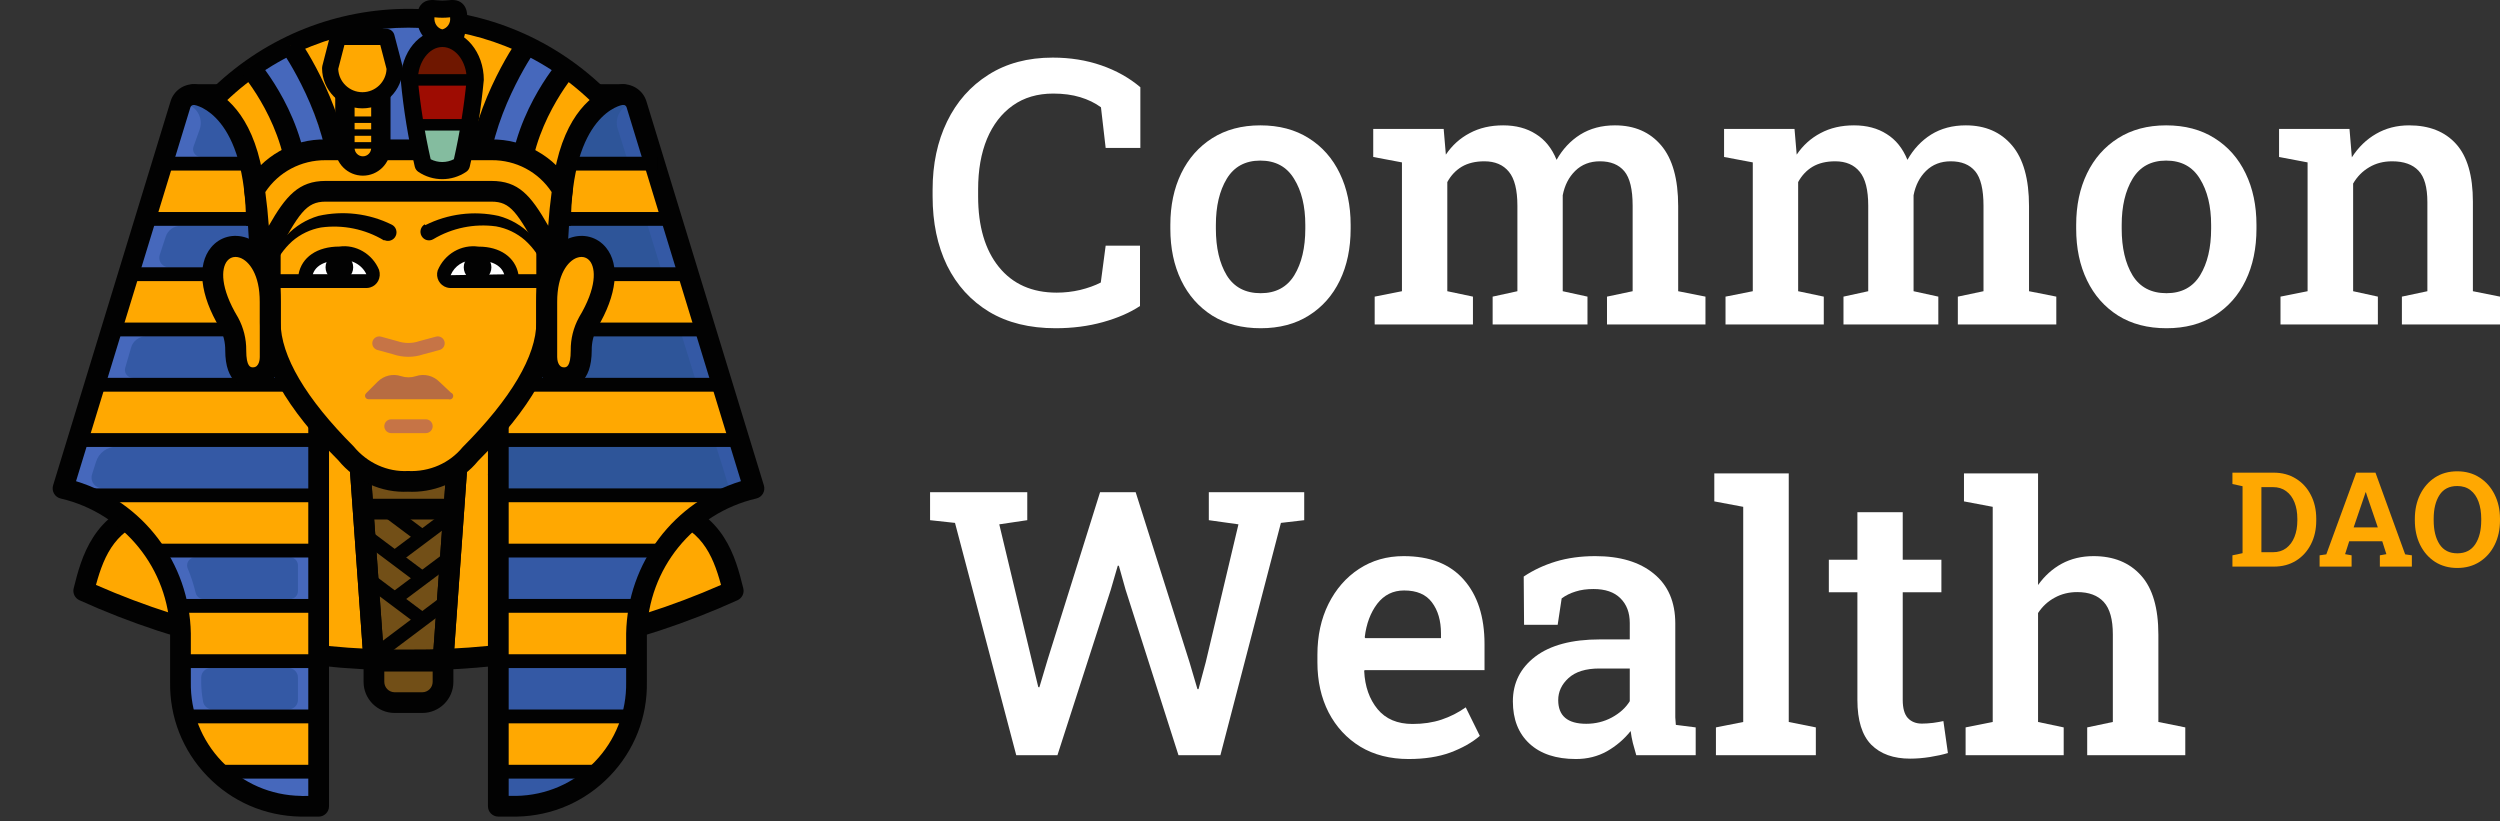 <svg width="140" height="46" viewBox="0 0 140 46" fill="none" xmlns="http://www.w3.org/2000/svg">
<rect x="0" y="0" width="140" height="46" fill="#333333" stroke="none"/>
<g clip-path="url(#clip0_96_4418)">
<path d="M37.192 28.442C33.88 27.668 27.905 26.577 27.905 26.577V22.514H17.845V26.577C17.845 26.577 11.878 27.706 8.558 28.442C5.749 29.146 5.138 31.297 4.688 33.085C10.4 35.675 16.604 36.996 22.875 36.955C29.146 36.996 35.351 35.675 41.062 33.085C40.613 31.29 39.993 29.115 37.192 28.442V28.442Z" fill="#FFA801"/>
<path d="M37.192 28.442C33.88 27.668 27.906 26.577 27.906 26.577V22.514H17.845V26.577L12.977 27.521V35.855C14.965 36.294 16.979 36.604 19.006 36.784V27.722C19 27.487 19.186 27.292 19.422 27.287C19.542 27.284 19.658 27.332 19.741 27.42L21.544 29.223L22.094 36.962H22.867C23.936 36.962 24.972 36.916 25.963 36.846L26.133 34.455C26.142 34.309 26.267 34.199 26.412 34.208C26.476 34.212 26.537 34.239 26.582 34.284L28.85 36.552C33.077 36.047 37.198 34.88 41.062 33.093C40.613 31.29 39.993 29.115 37.192 28.442V28.442Z" fill="#FFA801"/>
<path d="M21.714 35.476H24.036C24.463 35.476 24.81 35.823 24.81 36.25V38.185C24.81 38.826 24.29 39.346 23.649 39.346H22.101C21.46 39.346 20.941 38.826 20.941 38.185V36.25C20.941 35.823 21.287 35.476 21.714 35.476V35.476Z" fill="#724F17"/>
<path d="M23.649 39.926H22.101C21.141 39.926 20.36 39.145 20.36 38.185V36.251C20.36 35.504 20.968 34.897 21.714 34.897H24.036C24.782 34.897 25.39 35.504 25.39 36.251V38.185C25.39 39.145 24.609 39.926 23.649 39.926ZM21.714 36.057C21.608 36.057 21.521 36.144 21.521 36.251V38.185C21.521 38.505 21.781 38.766 22.101 38.766H23.649C23.968 38.766 24.229 38.505 24.229 38.185V36.251C24.229 36.144 24.142 36.057 24.036 36.057H21.714Z" fill="#020202"/>
<path d="M20.167 26.189L20.941 37.024H24.81L25.584 26.189H20.167Z" fill="#724F17"/>
<path d="M24.81 37.605H20.94C20.636 37.605 20.383 37.37 20.361 37.066L19.587 26.232C19.576 26.071 19.632 25.913 19.742 25.795C19.851 25.677 20.005 25.609 20.167 25.609H25.584C25.745 25.609 25.899 25.677 26.009 25.795C26.118 25.913 26.174 26.071 26.163 26.232L25.389 37.066C25.367 37.37 25.114 37.605 24.81 37.605V37.605ZM21.481 36.444H24.269L24.96 26.77H20.79L21.481 36.444Z" fill="#020202"/>
<path d="M20.554 27.931H25.197V29.092H20.554V27.931Z" fill="#020202"/>
<path d="M21.87 30.91L25.145 28.457L25.609 29.077L22.334 31.53L21.87 30.91Z" fill="#020202"/>
<path d="M19.587 26.233L20.745 26.151L21.518 36.986L20.36 37.068L19.587 26.233Z" fill="#020202"/>
<path d="M24.227 36.983L25.005 26.149L26.163 26.232L25.385 37.066L24.227 36.983Z" fill="#020202"/>
<path d="M21.352 28.82L21.816 28.2L23.882 29.748L23.418 30.367L21.352 28.82Z" fill="#020202"/>
<path d="M21.87 33.232L24.967 30.912L25.431 31.532L22.334 33.851L21.87 33.232Z" fill="#020202"/>
<path d="M20.321 30.369L20.785 29.75L23.881 32.071L23.417 32.691L20.321 30.369Z" fill="#020202"/>
<path d="M21.173 37.047L20.708 36.429L24.701 33.426L25.167 34.044L21.173 37.047Z" fill="#020202"/>
<path d="M20.475 32.805L20.94 32.185L23.881 34.391L23.416 35.01L20.475 32.805Z" fill="#020202"/>
<path d="M23.155 37.535C22.965 37.535 22.777 37.535 22.588 37.535C16.378 37.535 10.11 36.182 4.449 33.613C4.193 33.497 4.057 33.215 4.126 32.943C4.551 31.248 5.195 28.686 8.417 27.878C11.723 27.147 17.677 26.018 17.737 26.006C18.05 25.946 18.356 26.154 18.415 26.469C18.475 26.784 18.268 27.088 17.953 27.147C17.893 27.159 11.957 28.284 8.683 29.008C6.533 29.548 5.852 31.002 5.374 32.755C10.853 35.163 16.917 36.443 22.871 36.374C28.873 36.422 34.899 35.163 40.377 32.755C39.902 31 39.223 29.545 37.052 29.004C33.799 28.245 27.861 27.159 27.801 27.148C27.486 27.09 27.276 26.788 27.334 26.473C27.392 26.157 27.693 25.953 28.009 26.005C28.07 26.017 34.036 27.108 37.324 27.876C40.563 28.681 41.202 31.247 41.624 32.944C41.693 33.216 41.556 33.497 41.301 33.613C35.641 36.181 29.372 37.535 23.155 37.535V37.535Z" fill="#020202"/>
<path d="M27.905 24.642V45.15C33.841 45.15 35.644 41.079 35.644 38.185V35.476C35.72 31.582 38.429 28.235 42.222 27.35L35.613 5.844C35.511 5.506 35.193 5.28 34.84 5.295H33.462C27.546 -0.382 18.205 -0.382 12.288 5.295H10.88C10.527 5.28 10.208 5.506 10.106 5.844L3.528 27.35C7.321 28.235 10.03 31.581 10.106 35.476V38.185C10.106 41.056 11.87 45.15 17.845 45.15V24.642H27.905Z" fill="#FFA801"/>
<path d="M35.629 5.898V5.844C35.526 5.506 35.208 5.28 34.855 5.295C34.422 5.295 31.372 6.069 31.372 12.647V14.001C32.719 12.453 35.157 14.001 32.92 17.677C32.661 18.151 32.528 18.684 32.533 19.225C32.533 19.612 32.533 20.772 31.566 20.772C30.599 20.772 30.614 19.612 30.614 19.612V18.064C30.614 20.215 28.997 22.607 27.101 24.642H27.875V26.615C31.233 27.25 35.35 28.039 37.161 28.442C37.711 28.572 38.234 28.795 38.709 29.1C39.73 28.253 40.932 27.655 42.223 27.351L35.629 5.898Z" fill="#FFA801"/>
<path d="M16.196 28.124H15.848L16.684 27.35C16.684 27.107 16.486 26.909 16.243 26.909C16.214 26.909 16.185 26.912 16.157 26.917C14.362 27.242 10.616 27.977 8.945 28.341C8.712 28.395 8.567 28.628 8.621 28.861C8.639 28.94 8.679 29.012 8.736 29.068C10.004 30.402 10.834 32.093 11.112 33.913C11.146 34.146 11.348 34.318 11.584 34.315C11.379 34.311 11.209 34.474 11.205 34.679C11.204 34.684 11.204 34.69 11.205 34.695C11.251 35.236 11.266 35.763 11.274 36.242C11.282 36.45 11.453 36.614 11.661 36.614C11.45 36.614 11.278 36.782 11.274 36.993V38.162V38.634C11.326 39.27 11.658 39.851 12.18 40.22L12.551 40.483C12.257 40.499 12.03 40.75 12.046 41.045C12.05 41.119 12.069 41.191 12.102 41.257C12.33 41.637 12.608 41.983 12.93 42.287C13.25 42.601 13.681 42.777 14.13 42.774H16.258C16.484 42.774 16.668 42.591 16.668 42.364V41.041C16.668 40.741 16.426 40.499 16.127 40.499C16.124 40.499 16.121 40.499 16.119 40.499H15.724L16.134 40.158C16.478 39.883 16.68 39.469 16.684 39.028V37.481C16.687 37.221 16.559 36.977 16.343 36.831L16.034 36.622H16.289C16.507 36.622 16.684 36.445 16.684 36.227V34.679C16.684 34.47 16.514 34.3 16.305 34.3H16.049C16.441 34.043 16.678 33.608 16.684 33.139V31.723C16.684 31.282 16.477 30.867 16.127 30.601L15.933 30.446H16.173C16.456 30.442 16.684 30.211 16.684 29.928V28.612C16.684 28.343 16.466 28.124 16.196 28.124Z" fill="#FFA801"/>
<path d="M15.136 18.064C14.594 10.48 14.416 7.918 12.342 6.03C12.111 5.827 11.759 5.85 11.556 6.081C11.506 6.138 11.468 6.205 11.445 6.278C11.189 7.051 10.942 7.91 10.671 8.785C10.565 9.088 10.705 9.422 10.996 9.559C10.663 9.559 10.408 9.644 10.307 9.969L9.866 11.408C9.81 11.606 9.925 11.811 10.123 11.867C10.16 11.877 10.198 11.882 10.237 11.88C9.924 11.878 9.646 12.083 9.557 12.384C9.285 13.243 9.015 14.125 8.736 15.015C8.663 15.307 8.801 15.612 9.069 15.75C8.744 15.75 8.496 15.827 8.395 16.137C8.078 17.143 8.28 16.485 7.947 17.6C7.891 17.797 8.006 18.002 8.204 18.058C8.238 18.067 8.274 18.072 8.31 18.072C8.015 18.073 7.753 18.259 7.653 18.536L6.825 21.19C6.731 21.495 6.871 21.823 7.157 21.964C6.825 21.964 6.569 22.042 6.468 22.375C6.422 22.506 6.422 22.537 6.027 23.814C5.972 24.011 6.086 24.217 6.284 24.272C6.321 24.283 6.36 24.288 6.399 24.286C6.095 24.286 5.825 24.479 5.726 24.766L5.014 27.087C4.924 27.377 5.086 27.685 5.376 27.775C5.427 27.791 5.479 27.799 5.532 27.8H17.295C17.599 27.8 17.845 27.554 17.845 27.25V25.191C17.845 25.037 17.845 24.642 18.619 24.642C16.754 22.607 15.291 20.208 15.136 18.064Z" fill="#FFA801"/>
<path d="M29.554 28.124H29.902L29.066 27.335C29.066 27.091 29.263 26.894 29.507 26.893C29.536 26.893 29.564 26.896 29.593 26.902C31.388 27.242 35.134 27.977 36.805 28.341C37.038 28.395 37.183 28.628 37.129 28.861C37.111 28.94 37.071 29.012 37.014 29.068C35.745 30.402 34.916 32.093 34.638 33.913C34.604 34.146 34.402 34.318 34.166 34.315C34.371 34.311 34.541 34.474 34.545 34.679V34.695C34.499 35.236 34.484 35.763 34.476 36.242C34.468 36.45 34.297 36.614 34.089 36.614C34.3 36.614 34.472 36.782 34.476 36.993V38.162V38.634C34.424 39.27 34.092 39.851 33.57 40.22L33.199 40.484C33.494 40.499 33.72 40.75 33.704 41.045C33.7 41.119 33.681 41.191 33.648 41.257C33.42 41.637 33.142 41.983 32.82 42.287C32.5 42.601 32.069 42.777 31.62 42.774H29.476C29.25 42.774 29.066 42.591 29.066 42.364V41.041C29.066 40.741 29.309 40.499 29.608 40.499H29.616H30.011L29.6 40.158C29.262 39.881 29.066 39.466 29.066 39.029V37.481C29.063 37.221 29.191 36.976 29.407 36.831L29.716 36.622H29.461C29.243 36.622 29.066 36.445 29.066 36.227V34.679C29.066 34.47 29.236 34.3 29.445 34.3H29.701C29.309 34.043 29.071 33.608 29.066 33.139V31.723C29.066 31.282 29.272 30.867 29.623 30.601L29.817 30.446H29.577C29.294 30.442 29.066 30.211 29.066 29.928V28.612C29.066 28.343 29.285 28.124 29.554 28.124V28.124Z" fill="#FFA801"/>
<path d="M30.614 18.064C31.156 10.48 31.334 7.918 33.407 6.03C33.639 5.827 33.991 5.85 34.194 6.081C34.244 6.138 34.282 6.205 34.305 6.278C34.56 7.051 34.808 7.91 35.079 8.785C35.185 9.088 35.045 9.422 34.754 9.559C35.087 9.559 35.342 9.644 35.443 9.969L35.884 11.408C35.94 11.606 35.825 11.811 35.627 11.867C35.59 11.877 35.551 11.882 35.513 11.88C35.826 11.878 36.104 12.083 36.194 12.384C36.465 13.243 36.735 14.125 37.014 15.015C37.087 15.307 36.949 15.612 36.681 15.75C37.006 15.75 37.254 15.827 37.355 16.137C37.672 17.143 37.47 16.485 37.803 17.6C37.859 17.797 37.744 18.002 37.546 18.058C37.511 18.067 37.476 18.072 37.44 18.072C37.734 18.073 37.997 18.259 38.097 18.536L38.925 21.19C39.019 21.495 38.879 21.823 38.593 21.964C38.925 21.964 39.181 22.042 39.282 22.375C39.328 22.506 39.328 22.537 39.722 23.814C39.778 24.011 39.663 24.217 39.466 24.272C39.429 24.283 39.39 24.288 39.351 24.286C39.655 24.286 39.925 24.479 40.024 24.766L40.736 27.087C40.826 27.377 40.664 27.685 40.374 27.775C40.323 27.791 40.271 27.799 40.218 27.8H28.454C28.151 27.8 27.905 27.554 27.905 27.25V25.191C27.905 25.037 27.905 24.642 27.131 24.642C28.996 22.607 30.459 20.208 30.614 18.064V18.064Z" fill="#FFA801"/>
<path d="M37.579 12.259H31.388L30.614 15.355H38.74L37.579 12.259Z" fill="#3459A5"/>
<path d="M39.514 18.451H30.614L29.453 21.546H40.288L39.514 18.451Z" fill="#3459A5"/>
<path d="M41.448 24.642H27.906V27.737H42.223L41.448 24.642Z" fill="#3459A5"/>
<path d="M31.775 9.164H36.805L35.505 5.627L35.172 5.356C34.21 5.347 33.32 5.864 32.851 6.703C32.299 7.425 31.93 8.269 31.775 9.164Z" fill="#3459A5"/>
<path d="M27.906 26.576V36.637C30.524 36.339 33.113 35.821 35.645 35.089C35.779 32.735 36.904 30.548 38.74 29.068C38.265 28.764 37.741 28.541 37.192 28.411C33.88 27.706 27.906 26.576 27.906 26.576V26.576Z" fill="#FFA801"/>
<path d="M9.115 9.164H13.991C13.867 8.645 13.287 5.975 10.981 5.294C10.649 5.213 10.311 5.403 10.206 5.728L9.115 9.164Z" fill="#4668BC"/>
<path d="M27.906 26.576V36.738C30.512 36.384 33.095 35.882 35.645 35.236C35.751 33.16 36.609 31.193 38.059 29.703L28.772 27.637C28.268 27.534 27.906 27.091 27.906 26.576V26.576Z" fill="#FFA801"/>
<path d="M22.875 1.425C16.939 1.425 15.136 5.542 15.136 9.938V18.064C15.136 20.494 17.202 23.226 19.393 25.416C20.242 26.455 21.535 27.029 22.875 26.964C24.215 27.029 25.508 26.455 26.358 25.416C28.548 23.226 30.614 20.494 30.614 18.064V9.938C30.614 5.542 28.811 1.425 22.875 1.425V1.425Z" fill="#FFA801"/>
<path d="M30.614 9.938C30.614 5.542 28.811 1.425 22.875 1.425C21.603 1.393 20.338 1.636 19.168 2.137V20.602C19.168 22.684 20.677 24.975 22.488 26.971H22.875C24.215 27.036 25.508 26.462 26.358 25.423C28.548 23.233 30.614 20.502 30.614 18.072V9.938Z" fill="#FFA801"/>
<path d="M18.681 13.861C18.861 14.054 19.106 14.173 19.369 14.194C20.158 14.305 20.888 14.676 21.444 15.247C21.497 15.313 21.595 15.323 21.661 15.27C21.688 15.248 21.706 15.218 21.714 15.185V13.498C21.731 13.226 21.576 12.973 21.327 12.863C20.712 12.594 20.06 12.422 19.393 12.352C18.893 12.331 18.471 12.719 18.45 13.219C18.44 13.455 18.523 13.685 18.681 13.861Z" fill="#FFA801"/>
<path d="M28.617 12.693C27.07 12.647 27.07 13.467 27.07 13.877C27.07 14.125 26.675 14.187 26.427 14.202C25.899 14.254 25.379 14.371 24.88 14.551C24.56 14.644 24.224 14.462 24.13 14.142C24.114 14.088 24.106 14.033 24.106 13.978V13.498C24.076 13.242 24.201 12.993 24.423 12.863C25.735 12.22 27.257 12.158 28.617 12.693V12.693Z" fill="#FFA801"/>
<path d="M27.89 17.026H26.172C25.955 17.009 25.765 17.171 25.747 17.389C25.741 17.458 25.754 17.528 25.785 17.592L26.373 18.737C26.463 18.94 26.372 19.178 26.168 19.268C26.111 19.293 26.049 19.305 25.986 19.302H25.29C25.068 19.289 24.878 19.459 24.866 19.681C24.863 19.734 24.87 19.786 24.887 19.836C25.15 20.501 25.437 21.213 25.661 21.809C26.04 22.707 26.675 22.336 26.93 22.003C27.819 20.883 28.487 19.604 28.896 18.234C29.003 17.684 28.644 17.152 28.094 17.045C28.027 17.032 27.959 17.026 27.89 17.026V17.026Z" fill="#FFA801"/>
<path d="M25.251 21.987L24.601 21.376C24.257 21.03 23.747 20.91 23.285 21.066C23.018 21.152 22.732 21.152 22.465 21.066C22.003 20.91 21.493 21.03 21.149 21.376L20.499 22.026C20.422 22.1 20.42 22.223 20.494 22.299C20.53 22.337 20.579 22.358 20.631 22.359H25.119C25.222 22.395 25.334 22.341 25.371 22.239C25.407 22.136 25.354 22.024 25.251 21.987Z" fill="#B76C42"/>
<path d="M36.805 30.833H27.906V33.929H35.645L36.805 30.833Z" fill="#3459A5"/>
<path d="M27.906 37.024H35.645V40.12H27.906V37.024Z" fill="#3459A5"/>
<path d="M33.709 43.215H27.906V45.15H30.614L33.709 43.215Z" fill="#3459A5"/>
<path d="M31.388 12.259H36.155C36.465 13.273 36.789 14.31 37.107 15.355H31.388V12.646C31.388 12.515 31.388 12.391 31.388 12.259Z" fill="#2E5599"/>
<path d="M30.614 18.451H38.075C38.399 19.495 38.724 20.533 39.034 21.546H29.476C30.076 20.609 30.464 19.553 30.614 18.451V18.451Z" fill="#2E5599"/>
<path d="M40.953 27.737H27.906V24.642H39.994C40.334 25.733 40.675 26.793 40.953 27.737Z" fill="#2E5599"/>
<path d="M35.203 9.164H31.759C32.002 7.691 32.842 6.383 34.081 5.55C34.614 5.292 35.249 5.381 35.691 5.774C35.08 5.749 34.565 6.224 34.54 6.835C34.533 6.988 34.559 7.14 34.615 7.283C34.809 7.887 35.002 8.514 35.203 9.164Z" fill="#2E5599"/>
<path d="M27.906 45.73C27.585 45.73 27.325 45.471 27.325 45.15V23.868C27.325 23.548 27.585 23.288 27.906 23.288C28.226 23.288 28.486 23.548 28.486 23.868V44.57H28.912C30.591 44.539 32.151 43.859 33.312 42.655C34.472 41.451 35.094 39.867 35.064 38.196V35.476C35.141 31.509 37.753 28.089 41.492 26.946L35.09 6.013C35.063 5.927 34.992 5.868 34.896 5.874C34.602 5.879 34.304 5.64 34.291 5.319C34.277 4.999 34.525 4.728 34.846 4.714C35.461 4.698 36.021 5.083 36.2 5.676L42.777 27.18C42.825 27.334 42.806 27.501 42.726 27.64C42.645 27.78 42.511 27.88 42.354 27.916C38.816 28.74 36.295 31.854 36.225 35.488V38.185C36.261 40.156 35.523 42.034 34.147 43.461C32.771 44.888 30.922 45.693 28.94 45.73L27.906 45.73Z" fill="#020202"/>
<path d="M31.969 12.646H30.808C30.808 8.056 32.231 6.12 33.392 5.305V4.714H34.871C35.191 4.714 35.451 4.974 35.451 5.294C35.451 5.614 35.191 5.874 34.871 5.874C34.848 5.876 31.969 6.325 31.969 12.646Z" fill="#020202"/>
<path d="M31.775 8.777H36.806V9.551H31.775V8.777Z" fill="#020202"/>
<path d="M31.388 11.873H37.579V12.646H31.388V11.873Z" fill="#020202"/>
<path d="M33.71 14.968H38.353V15.742H33.71V14.968Z" fill="#020202"/>
<path d="M32.549 18.064H39.514V18.838H32.549V18.064Z" fill="#020202"/>
<path d="M29.453 21.159H40.675V21.933H29.453V21.159Z" fill="#020202"/>
<path d="M27.906 24.255H41.449V25.029H27.906V24.255Z" fill="#020202"/>
<path d="M27.906 27.351H41.449V28.124H27.906V27.351Z" fill="#020202"/>
<path d="M27.906 30.446H37.193V31.22H27.906V30.446Z" fill="#020202"/>
<path d="M27.906 33.541H35.645V34.315H27.906V33.541Z" fill="#020202"/>
<path d="M27.906 36.638H35.645V37.411H27.906V36.638Z" fill="#020202"/>
<path d="M27.906 39.733H35.645V40.507H27.906V39.733Z" fill="#020202"/>
<path d="M27.906 42.829H33.323V43.602H27.906V42.829Z" fill="#020202"/>
<path d="M8.171 12.259H14.363L15.136 15.355H7.011L8.171 12.259Z" fill="#4668BC"/>
<path d="M9.278 13.258L8.945 14.272C8.855 14.553 9.01 14.853 9.291 14.943C9.344 14.96 9.4 14.968 9.456 14.968H14.362V12.646H10.113C9.732 12.648 9.395 12.895 9.278 13.258Z" fill="#3459A5"/>
<path d="M6.237 18.451H15.136L16.297 21.546H5.463L6.237 18.451Z" fill="#4668BC"/>
<path d="M7.436 21.159H16.057C15.642 20.44 15.354 19.654 15.206 18.838H8.171C7.788 18.836 7.45 19.089 7.343 19.457L7.011 20.602C6.946 20.837 7.085 21.08 7.32 21.144C7.358 21.154 7.397 21.159 7.436 21.159Z" fill="#3459A5"/>
<path d="M4.302 24.642H17.845V27.737H3.528L4.302 24.642Z" fill="#4668BC"/>
<path d="M5.71 27.335H17.845V25.013H6.523C5.996 25.014 5.531 25.36 5.377 25.864L5.153 26.569C5.055 26.878 5.226 27.209 5.536 27.307C5.592 27.325 5.651 27.334 5.71 27.335V27.335Z" fill="#3459A5"/>
<path d="M8.945 30.833H17.845V33.929H10.106L8.945 30.833Z" fill="#4668BC"/>
<path d="M16.684 33.1V31.654C16.684 31.41 16.487 31.212 16.243 31.212H10.918C10.671 31.217 10.473 31.422 10.478 31.669C10.479 31.722 10.489 31.774 10.509 31.824C10.695 32.27 10.845 32.731 10.957 33.201C11.004 33.399 11.18 33.54 11.383 33.542H16.243C16.482 33.546 16.68 33.355 16.684 33.116C16.684 33.111 16.684 33.106 16.684 33.1V33.1Z" fill="#3459A5"/>
<path d="M10.105 37.024H17.844V40.12H10.105V37.024Z" fill="#4668BC"/>
<path d="M16.158 37.411H11.793C11.504 37.415 11.271 37.648 11.267 37.937V38.185C11.269 38.559 11.305 38.932 11.375 39.3C11.423 39.547 11.641 39.726 11.894 39.725H16.158C16.448 39.725 16.684 39.49 16.685 39.199C16.685 39.191 16.684 39.183 16.684 39.176V37.937C16.684 37.647 16.448 37.411 16.158 37.411V37.411Z" fill="#3459A5"/>
<path d="M12.04 43.215H17.845V45.15H15.136L12.04 43.215Z" fill="#4668BC"/>
<path d="M22.875 1.038C21.961 1.053 21.048 1.125 20.143 1.255C20.143 1.255 21.691 6.811 21.691 10.294H24.013C24.013 6.811 25.56 1.255 25.56 1.255C24.67 1.127 23.774 1.055 22.875 1.038Z" fill="#4668BC"/>
<path d="M29.476 2.532C29.476 2.532 26.745 6.455 26.745 10.325L29.066 10.712C29.066 6.842 31.775 3.747 31.775 3.747L29.476 2.532Z" fill="#4668BC"/>
<path d="M29.646 10.712H28.486C28.486 6.671 31.221 3.498 31.338 3.365L32.212 4.128C32.187 4.158 29.646 7.115 29.646 10.712Z" fill="#020202"/>
<path d="M27.325 10.325H26.164C26.164 6.319 28.885 2.366 29 2.2L29.953 2.863C29.927 2.901 27.325 6.688 27.325 10.325Z" fill="#020202"/>
<path d="M19.006 10.325C19.006 6.455 16.274 2.532 16.274 2.532L13.952 3.747C13.952 3.747 16.661 6.842 16.661 10.712L19.006 10.325Z" fill="#4668BC"/>
<path d="M11.267 8.785H13.921C13.372 6.541 12.412 6.007 11.7 5.558C11.168 5.3 10.532 5.389 10.091 5.782C10.701 5.757 11.216 6.232 11.242 6.843C11.248 6.996 11.222 7.149 11.166 7.291L10.833 8.22C10.76 8.448 10.886 8.692 11.114 8.765C11.163 8.781 11.215 8.787 11.267 8.785Z" fill="#3459A5"/>
<path d="M21.497 13.459C20.44 12.825 19.198 12.572 17.976 12.739C17.377 12.847 16.818 13.114 16.359 13.513C15.887 13.941 15.519 14.47 15.283 15.061C15.248 15.137 15.159 15.171 15.082 15.139C15.01 15.104 14.973 15.022 14.997 14.945C15.211 14.292 15.568 13.695 16.041 13.196C16.529 12.672 17.15 12.289 17.837 12.089C19.217 11.78 20.662 11.951 21.931 12.577C22.17 12.691 22.272 12.977 22.158 13.216C22.048 13.449 21.773 13.553 21.536 13.451L21.497 13.459Z" fill="#020202"/>
<path d="M23.819 12.608C25.084 11.972 26.529 11.789 27.913 12.089C28.597 12.271 29.219 12.631 29.716 13.134C30.19 13.633 30.547 14.23 30.761 14.883C30.786 14.964 30.741 15.051 30.66 15.077C30.59 15.107 30.508 15.075 30.477 15.005C30.476 15.003 30.475 15.001 30.475 14.999C30.239 14.408 29.871 13.879 29.399 13.452C28.939 13.052 28.381 12.785 27.782 12.677C26.56 12.51 25.318 12.764 24.26 13.397C24.035 13.528 23.746 13.452 23.615 13.227C23.613 13.224 23.611 13.222 23.61 13.219C23.477 12.99 23.555 12.696 23.785 12.564C23.786 12.563 23.787 12.562 23.788 12.562L23.819 12.608Z" fill="#020202"/>
<path d="M23.843 24.255H21.908C21.694 24.255 21.521 24.082 21.521 23.868C21.521 23.654 21.694 23.481 21.908 23.481H23.843C24.057 23.481 24.23 23.654 24.23 23.868C24.23 24.082 24.057 24.255 23.843 24.255Z" fill="#C67446"/>
<path d="M33.462 5.821C33.331 5.821 33.199 5.772 33.097 5.674C27.365 0.174 18.384 0.174 12.652 5.674C12.443 5.876 12.111 5.869 11.908 5.659C11.707 5.449 11.714 5.116 11.924 4.914C18.066 -0.978 27.686 -0.977 33.826 4.914C34.036 5.116 34.043 5.449 33.841 5.659C33.738 5.766 33.6 5.821 33.462 5.821Z" fill="#020202"/>
<path d="M17.845 45.731H16.839C14.829 45.694 12.979 44.888 11.604 43.461C10.227 42.034 9.49 40.157 9.526 38.175V35.477C9.456 31.855 6.935 28.741 3.396 27.916C3.24 27.88 3.105 27.78 3.025 27.64C2.945 27.501 2.926 27.335 2.973 27.181L9.551 5.674C9.73 5.084 10.282 4.69 10.905 4.714C11.225 4.728 11.474 4.999 11.46 5.319C11.446 5.64 11.188 5.893 10.855 5.875C10.782 5.871 10.688 5.927 10.662 6.012L4.258 26.947C7.998 28.089 10.61 31.508 10.687 35.466V38.186C10.656 39.868 11.278 41.452 12.439 42.656C13.6 43.859 15.16 44.539 16.832 44.569C16.852 44.57 16.891 44.572 16.911 44.575L17.264 44.573V23.869C17.264 23.548 17.525 23.288 17.845 23.288C18.165 23.288 18.425 23.548 18.425 23.869V45.151C18.425 45.471 18.166 45.731 17.845 45.731Z" fill="#020202"/>
<path d="M15.136 15.742H17.071C17.071 14.682 17.937 14.194 19.005 14.194C20.073 14.194 20.94 14.674 20.94 15.742H17.071" fill="white"/>
<path d="M30.614 15.742H28.679C28.679 14.682 27.813 14.194 26.745 14.194C25.677 14.194 24.81 14.674 24.81 15.742H28.679" fill="white"/>
<path d="M19.779 14.968C19.779 15.396 19.433 15.742 19.005 15.742C18.578 15.742 18.231 15.396 18.231 14.968C18.231 14.541 18.578 14.194 19.005 14.194C19.433 14.194 19.779 14.541 19.779 14.968Z" fill="#020202"/>
<path d="M27.518 14.968C27.518 15.396 27.172 15.742 26.744 15.742C26.317 15.742 25.97 15.396 25.97 14.968C25.97 14.541 26.317 14.194 26.744 14.194C27.172 14.194 27.518 14.541 27.518 14.968Z" fill="#020202"/>
<path d="M13.975 3.747C13.975 3.747 16.684 6.842 16.684 10.712Z" fill="#FFA801"/>
<path d="M17.265 10.712H16.103C16.103 7.102 13.564 4.158 13.539 4.129L14.412 3.365C14.528 3.498 17.265 6.671 17.265 10.712Z" fill="#020202"/>
<path d="M16.274 2.532C16.274 2.532 19.006 6.455 19.006 10.325Z" fill="#FFA801"/>
<path d="M19.586 10.325H18.425C18.425 6.679 15.824 2.901 15.797 2.864L16.751 2.2C16.866 2.366 19.586 6.319 19.586 10.325Z" fill="#020202"/>
<path d="M25.607 1.255C25.607 1.255 24.059 6.811 24.059 10.294Z" fill="#FFA801"/>
<path d="M24.64 10.294H23.479C23.479 6.772 24.983 1.329 25.048 1.099L26.166 1.411C26.151 1.465 24.64 6.932 24.64 10.294V10.294Z" fill="#020202"/>
<path d="M14.943 12.647H13.782C13.782 6.37 10.943 5.883 10.874 5.875C10.556 5.872 10.299 5.613 10.299 5.295C10.299 4.976 10.555 4.718 10.872 4.714H10.872H10.875H10.877C10.878 4.714 10.878 4.714 10.88 4.714H12.358V5.305C13.519 6.12 14.943 8.057 14.943 12.647Z" fill="#020202"/>
<path d="M8.945 8.777H13.976V9.551H8.945V8.777Z" fill="#020202"/>
<path d="M8.171 11.873H14.363V12.646H8.171V11.873Z" fill="#020202"/>
<path d="M7.398 14.968H12.041V15.742H7.398V14.968Z" fill="#020202"/>
<path d="M6.236 18.064H13.201V18.838H6.236V18.064Z" fill="#020202"/>
<path d="M5.075 21.159H16.297V21.933H5.075V21.159Z" fill="#020202"/>
<path d="M4.302 24.255H17.845V25.029H4.302V24.255Z" fill="#020202"/>
<path d="M4.302 27.351H17.845V28.125H4.302V27.351Z" fill="#020202"/>
<path d="M8.558 30.446H17.845V31.22H8.558V30.446Z" fill="#020202"/>
<path d="M10.105 33.542H17.844V34.316H10.105V33.542Z" fill="#020202"/>
<path d="M10.105 36.638H17.844V37.411H10.105V36.638Z" fill="#020202"/>
<path d="M10.105 39.733H17.844V40.507H10.105V39.733Z" fill="#020202"/>
<path d="M12.428 42.829H17.845V43.602H12.428V42.829Z" fill="#020202"/>
<path d="M27.519 8.39H18.232C16.601 8.37 15.084 9.223 14.254 10.627C14.434 11.88 14.53 13.144 14.54 14.411C14.534 14.462 14.571 14.508 14.622 14.514C14.663 14.519 14.703 14.496 14.718 14.457C16.173 11.78 16.684 10.712 18.232 10.712H27.519C29.066 10.712 29.523 11.702 31.032 14.434C31.052 14.482 31.106 14.504 31.154 14.484C31.192 14.468 31.215 14.429 31.21 14.388C31.223 13.129 31.319 11.873 31.496 10.627C30.668 9.221 29.15 8.367 27.519 8.39V8.39Z" fill="#FFA801"/>
<path d="M27.519 8.39H18.805C18.163 8.39 17.644 8.909 17.644 9.55C17.644 10.192 18.163 10.711 18.805 10.711H27.519C29.066 10.711 29.523 11.702 31.032 14.434C31.052 14.481 31.106 14.504 31.154 14.484C31.192 14.468 31.215 14.429 31.21 14.387C31.223 13.129 31.319 11.872 31.497 10.626C30.668 9.221 29.15 8.367 27.519 8.39V8.39Z" fill="#FFA801"/>
<path d="M14.633 15.095C14.607 15.095 14.58 15.094 14.553 15.09C14.401 15.072 14.201 14.96 14.105 14.841C14.009 14.719 13.945 14.496 13.964 14.343C13.95 13.179 13.855 11.932 13.68 10.71C13.661 10.578 13.687 10.445 13.754 10.331C14.688 8.754 16.389 7.771 18.239 7.81H27.515C29.325 7.782 31.066 8.752 31.996 10.332C32.063 10.446 32.089 10.579 32.07 10.709C31.898 11.92 31.803 13.153 31.79 14.373C31.801 14.648 31.64 14.908 31.383 15.018C31.035 15.162 30.638 14.999 30.496 14.657L30.286 14.284C28.954 11.864 28.598 11.292 27.518 11.292H18.232C17.14 11.292 16.745 11.937 15.408 14.404L15.228 14.735C15.148 14.937 14.902 15.095 14.633 15.095ZM14.227 14.152C14.209 14.178 14.194 14.207 14.182 14.236L14.227 14.152ZM31.504 14.088L31.54 14.154C31.531 14.131 31.519 14.109 31.504 14.088ZM14.858 10.755C14.943 11.381 15.008 12.011 15.052 12.644C16.007 10.971 16.73 10.132 18.232 10.132H27.519C29.035 10.132 29.716 10.925 30.7 12.64C30.743 12.01 30.808 11.38 30.892 10.755C30.153 9.631 28.893 8.959 27.527 8.971C27.524 8.971 27.521 8.971 27.519 8.971H18.232C16.859 8.963 15.6 9.634 14.858 10.755V10.755Z" fill="#020202"/>
<path d="M25.684 0.945C25.749 1.523 25.346 2.049 24.771 2.137C24.193 2.053 23.786 1.526 23.85 0.945C23.85 0.288 24.26 0.52 24.771 0.52C25.282 0.52 25.684 0.288 25.684 0.945Z" fill="#FFA801"/>
<path d="M24.771 2.617C24.749 2.617 24.725 2.615 24.702 2.612C23.863 2.49 23.28 1.735 23.373 0.892C23.37 0.82 23.37 0.441 23.643 0.195C23.907 -0.042 24.234 -0.009 24.498 0.02C24.668 0.038 24.874 0.038 25.043 0.02C25.304 -0.009 25.629 -0.042 25.891 0.194C26.147 0.424 26.163 0.775 26.164 0.92C26.242 1.746 25.667 2.486 24.844 2.611C24.82 2.615 24.795 2.617 24.771 2.617V2.617ZM24.328 0.968C24.302 1.307 24.49 1.573 24.77 1.648C25.052 1.57 25.241 1.298 25.207 0.999C25.206 0.988 25.206 0.978 25.205 0.968C25.184 0.97 25.163 0.972 25.145 0.975C24.914 0.999 24.63 1 24.398 0.975C24.376 0.972 24.352 0.97 24.328 0.968ZM26.164 0.945H26.172H26.164Z" fill="#020202"/>
<path d="M22.922 4.474V4.536H26.598C26.601 4.516 26.601 4.495 26.598 4.474C26.675 3.492 26.108 2.573 25.197 2.199H24.423C23.473 2.541 22.862 3.467 22.922 4.474V4.474Z" fill="#6F1700"/>
<path d="M23.231 6.881H26.327C26.483 6.115 26.584 5.339 26.628 4.559H22.929C22.978 5.339 23.078 6.115 23.231 6.881Z" fill="#9E0C02"/>
<path d="M23.231 6.881C23.448 8.088 23.696 9.203 23.696 9.203H25.839C25.839 9.203 26.087 8.065 26.304 6.881H23.231Z" fill="#84BC9F"/>
<path d="M24.767 10.033C24.301 10.033 23.835 9.897 23.429 9.625C23.327 9.557 23.256 9.453 23.228 9.335C22.861 7.755 22.597 6.135 22.444 4.519C22.442 2.929 23.487 1.673 24.771 1.673C26.051 1.673 27.093 2.929 27.093 4.474C26.937 6.135 26.673 7.755 26.306 9.334C26.279 9.453 26.207 9.557 26.106 9.624C25.699 9.896 25.233 10.033 24.767 10.033V10.033ZM25.839 9.226H25.846H25.839ZM24.117 8.917C24.526 9.125 25.008 9.125 25.417 8.917C25.751 7.443 25.992 5.934 26.135 4.429C26.133 3.458 25.522 2.632 24.771 2.632C24.028 2.632 23.401 3.476 23.401 4.474C23.542 5.936 23.783 7.443 24.117 8.917Z" fill="#020202"/>
<path d="M22.922 4.153H26.613V4.795H22.922V4.153Z" fill="#020202"/>
<path d="M23.208 6.668H26.396V7.311H23.208V6.668Z" fill="#020202"/>
<path d="M19.284 5.256H21.327V8.29C21.327 8.845 20.877 9.296 20.321 9.296C19.766 9.296 19.315 8.845 19.315 8.29V5.256H19.284Z" fill="#FFA801"/>
<path d="M20.322 9.837C19.468 9.837 18.773 9.143 18.773 8.29V5.437C18.753 5.381 18.742 5.319 18.742 5.256C18.742 4.957 18.985 4.714 19.284 4.714H21.327C21.627 4.714 21.869 4.957 21.869 5.256V8.29C21.869 9.143 21.175 9.837 20.322 9.837ZM19.857 5.798V8.29C19.857 8.545 20.065 8.754 20.322 8.754C20.577 8.754 20.786 8.545 20.786 8.29V5.798H19.857Z" fill="#020202"/>
<path d="M21.645 2.067H18.936L18.487 3.808C18.487 4.807 19.296 5.615 20.294 5.615C21.292 5.615 22.101 4.807 22.101 3.808L21.645 2.067Z" fill="#FFA801"/>
<path d="M18.936 2.067C18.936 2.067 20.221 3.197 18.487 3.808L18.936 2.067Z" fill="#FFA801"/>
<path d="M21.645 2.067C21.645 2.067 20.36 3.197 22.101 3.808L21.645 2.067Z" fill="#FFA801"/>
<path d="M21.258 6.885H19.455C19.354 6.885 19.273 6.803 19.273 6.703C19.273 6.602 19.354 6.521 19.455 6.521H21.258C21.359 6.521 21.44 6.602 21.44 6.703C21.44 6.803 21.359 6.885 21.258 6.885Z" fill="#020202"/>
<path d="M21.258 7.605H19.455C19.354 7.605 19.273 7.523 19.273 7.423C19.273 7.322 19.354 7.241 19.455 7.241H21.258C21.359 7.241 21.44 7.322 21.44 7.423C21.44 7.523 21.359 7.605 21.258 7.605Z" fill="#020202"/>
<path d="M21.258 8.324H19.455C19.354 8.324 19.273 8.243 19.273 8.142C19.273 8.042 19.354 7.961 19.455 7.961H21.258C21.359 7.961 21.44 8.042 21.44 8.142C21.44 8.243 21.359 8.324 21.258 8.324Z" fill="#020202"/>
<path d="M20.762 4.35C21.047 4.155 21.384 4.05 21.73 4.049H21.792C21.473 3.636 21.092 3.275 20.662 2.981C20.428 2.822 20.122 2.822 19.888 2.981C19.454 3.268 19.078 3.636 18.781 4.064H18.89C19.225 4.067 19.553 4.166 19.834 4.35C19.976 4.448 20.129 4.528 20.29 4.59C20.459 4.535 20.618 4.454 20.762 4.35Z" fill="#FFA801"/>
<path d="M20.294 6.068C19.048 6.068 18.035 5.055 18.035 3.809C18.035 3.771 18.039 3.733 18.049 3.696L18.498 1.955C18.549 1.755 18.73 1.615 18.936 1.615H21.645C21.851 1.615 22.03 1.753 22.083 1.952L22.539 3.694C22.549 3.731 22.554 3.77 22.554 3.809C22.554 5.055 21.54 6.068 20.294 6.068ZM18.941 3.862C18.969 4.584 19.565 5.163 20.294 5.163C21.023 5.163 21.619 4.585 21.647 3.863L21.296 2.52H19.287L18.941 3.862Z" fill="#020202"/>
<path d="M22.869 19.981C22.579 19.981 22.286 19.934 22.006 19.838L21.132 19.598C20.926 19.541 20.805 19.328 20.861 19.122C20.919 18.916 21.134 18.796 21.337 18.852L22.235 19.099C22.648 19.24 23.079 19.241 23.47 19.106L24.416 18.851C24.625 18.796 24.834 18.918 24.89 19.124C24.945 19.33 24.823 19.543 24.617 19.598L23.695 19.846C23.435 19.936 23.153 19.981 22.869 19.981Z" fill="#C67446"/>
<path d="M20.515 16.129H15.136V15.355H16.719C16.899 14.403 17.757 13.807 19.005 13.807C19.921 13.677 20.855 14.213 21.228 15.114C21.363 15.55 21.136 15.974 20.736 16.096C20.667 16.118 20.591 16.129 20.515 16.129ZM17.517 15.355H20.515C20.275 14.834 19.68 14.493 19.059 14.577C18.613 14.581 17.749 14.664 17.517 15.355Z" fill="#020202"/>
<path d="M30.614 16.129H25.235C25.159 16.129 25.084 16.118 25.013 16.095C24.82 16.037 24.661 15.906 24.565 15.727C24.471 15.549 24.45 15.343 24.509 15.149C24.895 14.213 25.838 13.676 26.797 13.811H26.807C28.005 13.811 28.852 14.406 29.031 15.355H30.614V16.129ZM26.534 14.567C25.95 14.567 25.45 14.895 25.237 15.41L28.236 15.362C28.008 14.665 27.146 14.581 26.744 14.581C26.674 14.572 26.603 14.567 26.534 14.567Z" fill="#020202"/>
<path d="M12.815 18.064C13.073 18.538 13.207 19.071 13.201 19.612C13.201 19.999 13.201 21.159 14.169 21.159C15.136 21.159 15.136 19.999 15.136 19.999V16.903C15.136 12.136 9.843 13.126 12.815 18.064Z" fill="#FFA801"/>
<path d="M14.045 14.101C13.202 14.496 12.768 15.943 14.169 18.265C14.431 18.738 14.564 19.271 14.556 19.812C14.533 20.199 14.608 20.584 14.772 20.935C15.003 20.677 15.133 20.344 15.136 19.998V16.902C15.239 15.848 14.834 14.808 14.045 14.101Z" fill="#FFA801"/>
<path d="M14.169 21.747C13.588 21.747 12.613 21.47 12.613 19.612C12.617 19.171 12.511 18.739 12.303 18.356C11.2 16.516 11.017 14.838 11.814 13.864C12.306 13.262 13.081 13.056 13.836 13.326C14.748 13.652 15.724 14.763 15.724 16.903V19.998C15.724 20.702 15.31 21.747 14.169 21.747ZM13.186 14.388C13.005 14.388 12.844 14.463 12.725 14.609C12.378 15.032 12.326 16.111 13.318 17.76C13.322 17.768 13.327 17.775 13.331 17.782C13.637 18.344 13.796 18.979 13.789 19.617C13.789 20.571 14.045 20.571 14.169 20.571C14.537 20.571 14.548 20.057 14.548 19.998V16.903C14.548 15.373 13.951 14.617 13.44 14.434C13.353 14.403 13.267 14.388 13.186 14.388Z" fill="#020202"/>
<path d="M23.08 27.541C23.002 27.541 22.925 27.539 22.847 27.535C21.384 27.61 19.906 26.952 18.943 25.775C16.045 22.881 14.556 20.269 14.556 18.056V13.637H15.716V18.056C15.716 19.924 17.13 22.324 19.803 24.998C20.572 25.933 21.698 26.434 22.846 26.376C24.056 26.433 25.178 25.933 25.908 25.041C28.62 22.324 30.034 19.924 30.034 18.056V13.676H31.194V18.056C31.194 20.269 29.705 22.881 26.768 25.818C25.893 26.893 24.515 27.541 23.08 27.541V27.541Z" fill="#020202"/>
<path d="M32.936 18.064C32.677 18.538 32.543 19.071 32.549 19.612C32.549 19.999 32.549 21.159 31.581 21.159C30.614 21.159 30.614 19.999 30.614 19.999V16.903C30.614 12.136 35.907 13.126 32.936 18.064V18.064Z" fill="#FFA801"/>
<path d="M31.706 14.101C32.549 14.496 32.982 15.943 31.582 18.265C31.32 18.738 31.186 19.271 31.195 19.812C31.217 20.199 31.142 20.584 30.978 20.935C30.747 20.677 30.618 20.344 30.614 19.998V16.902C30.511 15.848 30.916 14.808 31.706 14.101Z" fill="#FFA801"/>
<path d="M31.582 21.747C30.44 21.747 30.026 20.701 30.026 19.998V16.902C30.026 14.763 31.002 13.652 31.915 13.326C32.667 13.057 33.444 13.262 33.936 13.864C34.733 14.838 34.55 16.516 33.447 18.356C33.239 18.738 33.133 19.17 33.137 19.606C33.137 21.47 32.163 21.747 31.582 21.747ZM32.565 14.388C32.483 14.388 32.398 14.403 32.31 14.434C31.799 14.617 31.202 15.373 31.202 16.902V19.998C31.204 20.129 31.239 20.571 31.582 20.571C31.705 20.571 31.961 20.571 31.961 19.611C31.955 18.977 32.113 18.343 32.42 17.782C32.423 17.774 32.428 17.767 32.431 17.76C33.424 16.111 33.372 15.032 33.026 14.609C32.906 14.463 32.745 14.388 32.565 14.388V14.388Z" fill="#020202"/>
</g>
<path d="M59.115 18.381C57.658 18.381 56.417 18.075 55.392 17.461C54.367 16.84 53.581 15.977 53.035 14.871C52.495 13.758 52.226 12.466 52.226 10.996V10.622C52.226 9.192 52.495 7.921 53.035 6.808C53.575 5.695 54.347 4.821 55.352 4.187C56.357 3.547 57.557 3.226 58.953 3.226C59.931 3.226 60.838 3.371 61.675 3.661C62.511 3.951 63.239 4.359 63.86 4.885V8.285H61.917L61.654 6.008C61.324 5.766 60.936 5.577 60.491 5.442C60.046 5.307 59.544 5.24 58.984 5.24C58.1 5.24 57.345 5.462 56.718 5.907C56.09 6.352 55.608 6.976 55.271 7.779C54.94 8.582 54.775 9.522 54.775 10.601V10.996C54.775 12.675 55.163 13.994 55.938 14.952C56.714 15.909 57.793 16.388 59.176 16.388C59.621 16.388 60.059 16.338 60.491 16.237C60.929 16.129 61.314 15.991 61.644 15.822L61.917 13.758H63.84V17.137C63.28 17.508 62.589 17.808 61.766 18.038C60.943 18.267 60.059 18.381 59.115 18.381Z" fill="white"/>
<path d="M70.598 18.381C69.546 18.381 68.642 18.145 67.886 17.673C67.131 17.194 66.551 16.537 66.146 15.7C65.742 14.864 65.539 13.9 65.539 12.807V12.595C65.539 11.509 65.742 10.548 66.146 9.711C66.551 8.875 67.131 8.217 67.886 7.738C68.642 7.26 69.539 7.02 70.578 7.02C71.63 7.02 72.534 7.26 73.289 7.738C74.044 8.211 74.624 8.868 75.029 9.711C75.434 10.548 75.636 11.509 75.636 12.595V12.807C75.636 13.906 75.434 14.874 75.029 15.711C74.624 16.547 74.044 17.201 73.289 17.673C72.54 18.145 71.643 18.381 70.598 18.381ZM70.598 16.419C71.441 16.419 72.068 16.085 72.48 15.417C72.891 14.743 73.097 13.873 73.097 12.807V12.595C73.097 11.549 72.888 10.689 72.469 10.015C72.058 9.334 71.427 8.993 70.578 8.993C69.734 8.993 69.107 9.334 68.696 10.015C68.291 10.689 68.089 11.549 68.089 12.595V12.807C68.089 13.873 68.291 14.743 68.696 15.417C69.107 16.085 69.741 16.419 70.598 16.419Z" fill="white"/>
<path d="M76.982 18.169V16.611L78.509 16.308V9.094L76.901 8.791V7.222H80.846L80.968 8.659C81.318 8.14 81.763 7.738 82.303 7.455C82.843 7.165 83.466 7.02 84.175 7.02C84.89 7.02 85.5 7.182 86.006 7.506C86.519 7.823 86.906 8.305 87.169 8.952C87.507 8.352 87.948 7.88 88.495 7.536C89.048 7.192 89.695 7.02 90.437 7.02C91.53 7.02 92.393 7.394 93.027 8.143C93.661 8.892 93.978 10.025 93.978 11.542V16.308L95.506 16.611V18.169H89.992V16.611L91.428 16.308V11.522C91.428 10.605 91.273 9.961 90.963 9.59C90.653 9.219 90.198 9.033 89.597 9.033C89.038 9.033 88.576 9.212 88.211 9.57C87.854 9.92 87.621 10.376 87.513 10.935V16.308L88.899 16.611V18.169H83.588V16.611L84.974 16.308V11.522C84.974 10.639 84.816 10.005 84.499 9.62C84.181 9.229 83.723 9.033 83.123 9.033C82.624 9.033 82.202 9.135 81.858 9.337C81.521 9.539 81.251 9.826 81.049 10.197V16.308L82.485 16.611V18.169H76.982Z" fill="white"/>
<path d="M96.629 18.169V16.611L98.156 16.308V9.094L96.548 8.791V7.222H100.493L100.615 8.659C100.965 8.14 101.411 7.738 101.95 7.455C102.49 7.165 103.114 7.02 103.822 7.02C104.537 7.02 105.147 7.182 105.653 7.506C106.165 7.823 106.553 8.305 106.816 8.952C107.154 8.352 107.595 7.88 108.142 7.536C108.695 7.192 109.342 7.02 110.084 7.02C111.177 7.02 112.04 7.394 112.674 8.143C113.308 8.892 113.625 10.025 113.625 11.542V16.308L115.153 16.611V18.169H109.639V16.611L111.076 16.308V11.522C111.076 10.605 110.92 9.961 110.61 9.59C110.3 9.219 109.845 9.033 109.244 9.033C108.685 9.033 108.223 9.212 107.858 9.57C107.501 9.92 107.268 10.376 107.16 10.935V16.308L108.546 16.611V18.169H103.235V16.611L104.621 16.308V11.522C104.621 10.639 104.462 10.005 104.145 9.62C103.828 9.229 103.37 9.033 102.77 9.033C102.27 9.033 101.849 9.135 101.505 9.337C101.168 9.539 100.898 9.826 100.696 10.197V16.308L102.132 16.611V18.169H96.629Z" fill="white"/>
<path d="M121.324 18.381C120.272 18.381 119.368 18.145 118.613 17.673C117.857 17.194 117.277 16.537 116.873 15.7C116.468 14.864 116.266 13.9 116.266 12.807V12.595C116.266 11.509 116.468 10.548 116.873 9.711C117.277 8.875 117.857 8.217 118.613 7.738C119.368 7.26 120.265 7.02 121.304 7.02C122.356 7.02 123.26 7.26 124.015 7.738C124.77 8.211 125.351 8.868 125.755 9.711C126.16 10.548 126.362 11.509 126.362 12.595V12.807C126.362 13.906 126.16 14.874 125.755 15.711C125.351 16.547 124.77 17.201 124.015 17.673C123.266 18.145 122.369 18.381 121.324 18.381ZM121.324 16.419C122.167 16.419 122.794 16.085 123.206 15.417C123.617 14.743 123.823 13.873 123.823 12.807V12.595C123.823 11.549 123.614 10.689 123.196 10.015C122.784 9.334 122.154 8.993 121.304 8.993C120.461 8.993 119.833 9.334 119.422 10.015C119.017 10.689 118.815 11.549 118.815 12.595V12.807C118.815 13.873 119.017 14.743 119.422 15.417C119.833 16.085 120.467 16.419 121.324 16.419Z" fill="white"/>
<path d="M127.708 18.169V16.611L129.225 16.308V9.094L127.627 8.791V7.222H131.572L131.704 8.811C132.068 8.244 132.52 7.806 133.06 7.496C133.606 7.179 134.223 7.02 134.911 7.02C136.037 7.02 136.914 7.367 137.541 8.062C138.169 8.757 138.482 9.836 138.482 11.3V16.308L140 16.611V18.169H134.506V16.611L135.933 16.308V11.32C135.933 10.49 135.768 9.903 135.437 9.559C135.107 9.209 134.614 9.033 133.96 9.033C133.474 9.033 133.046 9.145 132.675 9.367C132.304 9.583 132.004 9.887 131.775 10.278V16.308L133.161 16.611V18.169H127.708Z" fill="white"/>
<path d="M56.91 42.292L53.48 29.282L52.084 29.13V27.562H57.527V29.13L55.959 29.363L57.77 36.93L58.144 38.478L58.205 38.488L58.67 36.93L61.604 27.562H63.597L66.612 37.082L67.057 38.59H67.118L67.522 37.082L69.353 29.363L67.694 29.13V27.562H73.036V29.13L71.731 29.282L68.342 42.292H65.995L63.03 33.015L62.656 31.68H62.595L62.201 33.035L59.216 42.292H56.91Z" fill="white"/>
<path d="M78.884 42.505C77.845 42.505 76.945 42.275 76.182 41.817C75.42 41.351 74.827 40.711 74.402 39.895C73.984 39.078 73.775 38.144 73.775 37.092V36.667C73.775 35.602 73.98 34.654 74.392 33.824C74.81 32.988 75.38 32.334 76.101 31.862C76.83 31.383 77.663 31.143 78.6 31.143C80.077 31.143 81.2 31.582 81.969 32.459C82.745 33.336 83.133 34.539 83.133 36.07V37.527H76.415L76.395 37.578C76.435 38.441 76.685 39.153 77.144 39.712C77.602 40.266 78.256 40.542 79.106 40.542C79.7 40.542 80.239 40.461 80.725 40.299C81.21 40.137 81.662 39.908 82.081 39.611L82.87 41.21C82.438 41.581 81.888 41.891 81.221 42.141C80.56 42.383 79.781 42.505 78.884 42.505ZM76.456 35.736H80.695V35.474C80.695 34.759 80.526 34.178 80.189 33.733C79.858 33.288 79.339 33.066 78.631 33.066C78.01 33.066 77.508 33.315 77.123 33.814C76.746 34.313 76.513 34.937 76.425 35.686L76.456 35.736Z" fill="white"/>
<path d="M88.252 42.505C87.139 42.505 86.272 42.218 85.652 41.645C85.031 41.072 84.721 40.282 84.721 39.278C84.721 38.245 85.139 37.409 85.975 36.769C86.819 36.128 88.026 35.807 89.597 35.807H91.267V34.887C91.267 34.307 91.091 33.845 90.741 33.501C90.397 33.157 89.894 32.985 89.233 32.985C88.856 32.985 88.522 33.032 88.232 33.126C87.942 33.214 87.682 33.342 87.453 33.511L87.23 34.988H85.348L85.328 32.287C85.861 31.929 86.458 31.649 87.119 31.447C87.787 31.245 88.525 31.143 89.334 31.143C90.724 31.143 91.816 31.471 92.612 32.125C93.415 32.779 93.816 33.71 93.816 34.917V39.743C93.816 39.891 93.816 40.036 93.816 40.178C93.823 40.313 93.833 40.451 93.847 40.593L94.959 40.734V42.292H91.631C91.563 42.056 91.499 41.827 91.439 41.604C91.385 41.382 91.344 41.159 91.317 40.937C90.953 41.395 90.511 41.773 89.992 42.07C89.473 42.36 88.893 42.505 88.252 42.505ZM88.829 40.532C89.348 40.532 89.827 40.414 90.265 40.178C90.71 39.935 91.044 39.632 91.267 39.267V37.436H89.567C88.805 37.436 88.228 37.615 87.837 37.972C87.453 38.323 87.26 38.734 87.26 39.207C87.26 40.09 87.783 40.532 88.829 40.532Z" fill="white"/>
<path d="M96.092 42.292V40.734L97.62 40.431V28.382L96.001 28.078V26.51H100.17V40.431L101.687 40.734V42.292H96.092Z" fill="white"/>
<path d="M106.968 42.484C106.037 42.484 105.312 42.225 104.793 41.706C104.274 41.179 104.014 40.343 104.014 39.197V33.167H102.415V31.346H104.014V28.685H106.553V31.346H108.718V33.167H106.553V39.197C106.553 39.662 106.648 39.999 106.837 40.208C107.032 40.417 107.295 40.522 107.626 40.522C107.815 40.522 108.024 40.508 108.253 40.481C108.489 40.448 108.681 40.414 108.83 40.38L109.083 42.171C108.793 42.259 108.455 42.333 108.071 42.394C107.686 42.454 107.319 42.484 106.968 42.484Z" fill="white"/>
<path d="M110.074 42.292V40.734L111.592 40.431V28.382L109.983 28.078V26.51H114.131V32.762C114.495 32.25 114.937 31.852 115.456 31.568C115.982 31.285 116.576 31.143 117.237 31.143C118.363 31.143 119.25 31.504 119.897 32.226C120.545 32.941 120.869 34.047 120.869 35.544V40.431L122.376 40.734V42.292H116.883V40.734L118.319 40.431V35.524C118.319 34.688 118.151 34.084 117.813 33.713C117.476 33.342 116.98 33.157 116.326 33.157C115.861 33.157 115.439 33.261 115.062 33.47C114.684 33.673 114.374 33.959 114.131 34.33V40.431L115.567 40.734V42.292H110.074Z" fill="white"/>
<path d="M125.016 31.73V31.098L125.583 30.978V27.228L125.016 27.105V26.469H127.325C127.795 26.469 128.209 26.58 128.568 26.802C128.927 27.021 129.206 27.326 129.406 27.716C129.608 28.104 129.71 28.549 129.71 29.053V29.15C129.71 29.649 129.61 30.093 129.41 30.483C129.212 30.871 128.935 31.176 128.579 31.398C128.222 31.619 127.809 31.73 127.339 31.73H125.016ZM126.638 30.924H127.285C127.577 30.924 127.824 30.848 128.026 30.697C128.231 30.542 128.386 30.332 128.492 30.064C128.598 29.797 128.651 29.492 128.651 29.15V29.049C128.651 28.702 128.598 28.396 128.492 28.131C128.386 27.864 128.231 27.655 128.026 27.506C127.824 27.354 127.577 27.279 127.285 27.279H126.638V30.924Z" fill="#FFA801"/>
<path d="M129.898 31.73V31.098L130.273 31.044L131.946 26.469H133.027L134.689 31.044L135.064 31.098V31.73H133.272V31.098L133.637 31.033L133.406 30.31H131.556L131.325 31.033L131.69 31.098V31.73H129.898ZM131.805 29.533H133.157L132.542 27.73L132.492 27.571H132.47L132.416 27.741L131.805 29.533Z" fill="#FFA801"/>
<path d="M137.608 31.806C137.134 31.806 136.718 31.691 136.361 31.463C136.005 31.231 135.727 30.915 135.527 30.512C135.329 30.11 135.231 29.652 135.231 29.139V29.06C135.231 28.549 135.329 28.093 135.527 27.69C135.727 27.288 136.004 26.971 136.358 26.74C136.714 26.509 137.13 26.393 137.604 26.393C138.079 26.393 138.496 26.509 138.855 26.74C139.216 26.971 139.497 27.288 139.696 27.69C139.899 28.093 140 28.549 140 29.06V29.139C140 29.652 139.9 30.11 139.7 30.512C139.5 30.915 139.22 31.231 138.858 31.463C138.499 31.691 138.083 31.806 137.608 31.806ZM137.608 30.986C138.054 30.986 138.388 30.817 138.613 30.48C138.837 30.14 138.949 29.693 138.949 29.139V29.053C138.949 28.689 138.898 28.37 138.797 28.095C138.696 27.818 138.545 27.602 138.345 27.448C138.148 27.294 137.901 27.217 137.604 27.217C137.161 27.217 136.83 27.386 136.611 27.723C136.394 28.06 136.286 28.503 136.286 29.053V29.139C136.286 29.693 136.395 30.14 136.614 30.48C136.836 30.817 137.167 30.986 137.608 30.986Z" fill="#FFA801"/>
<defs>
<clipPath id="clip0_96_4418">
<rect width="45.731" height="45.731" fill="white"/>
</clipPath>
</defs>
</svg>
